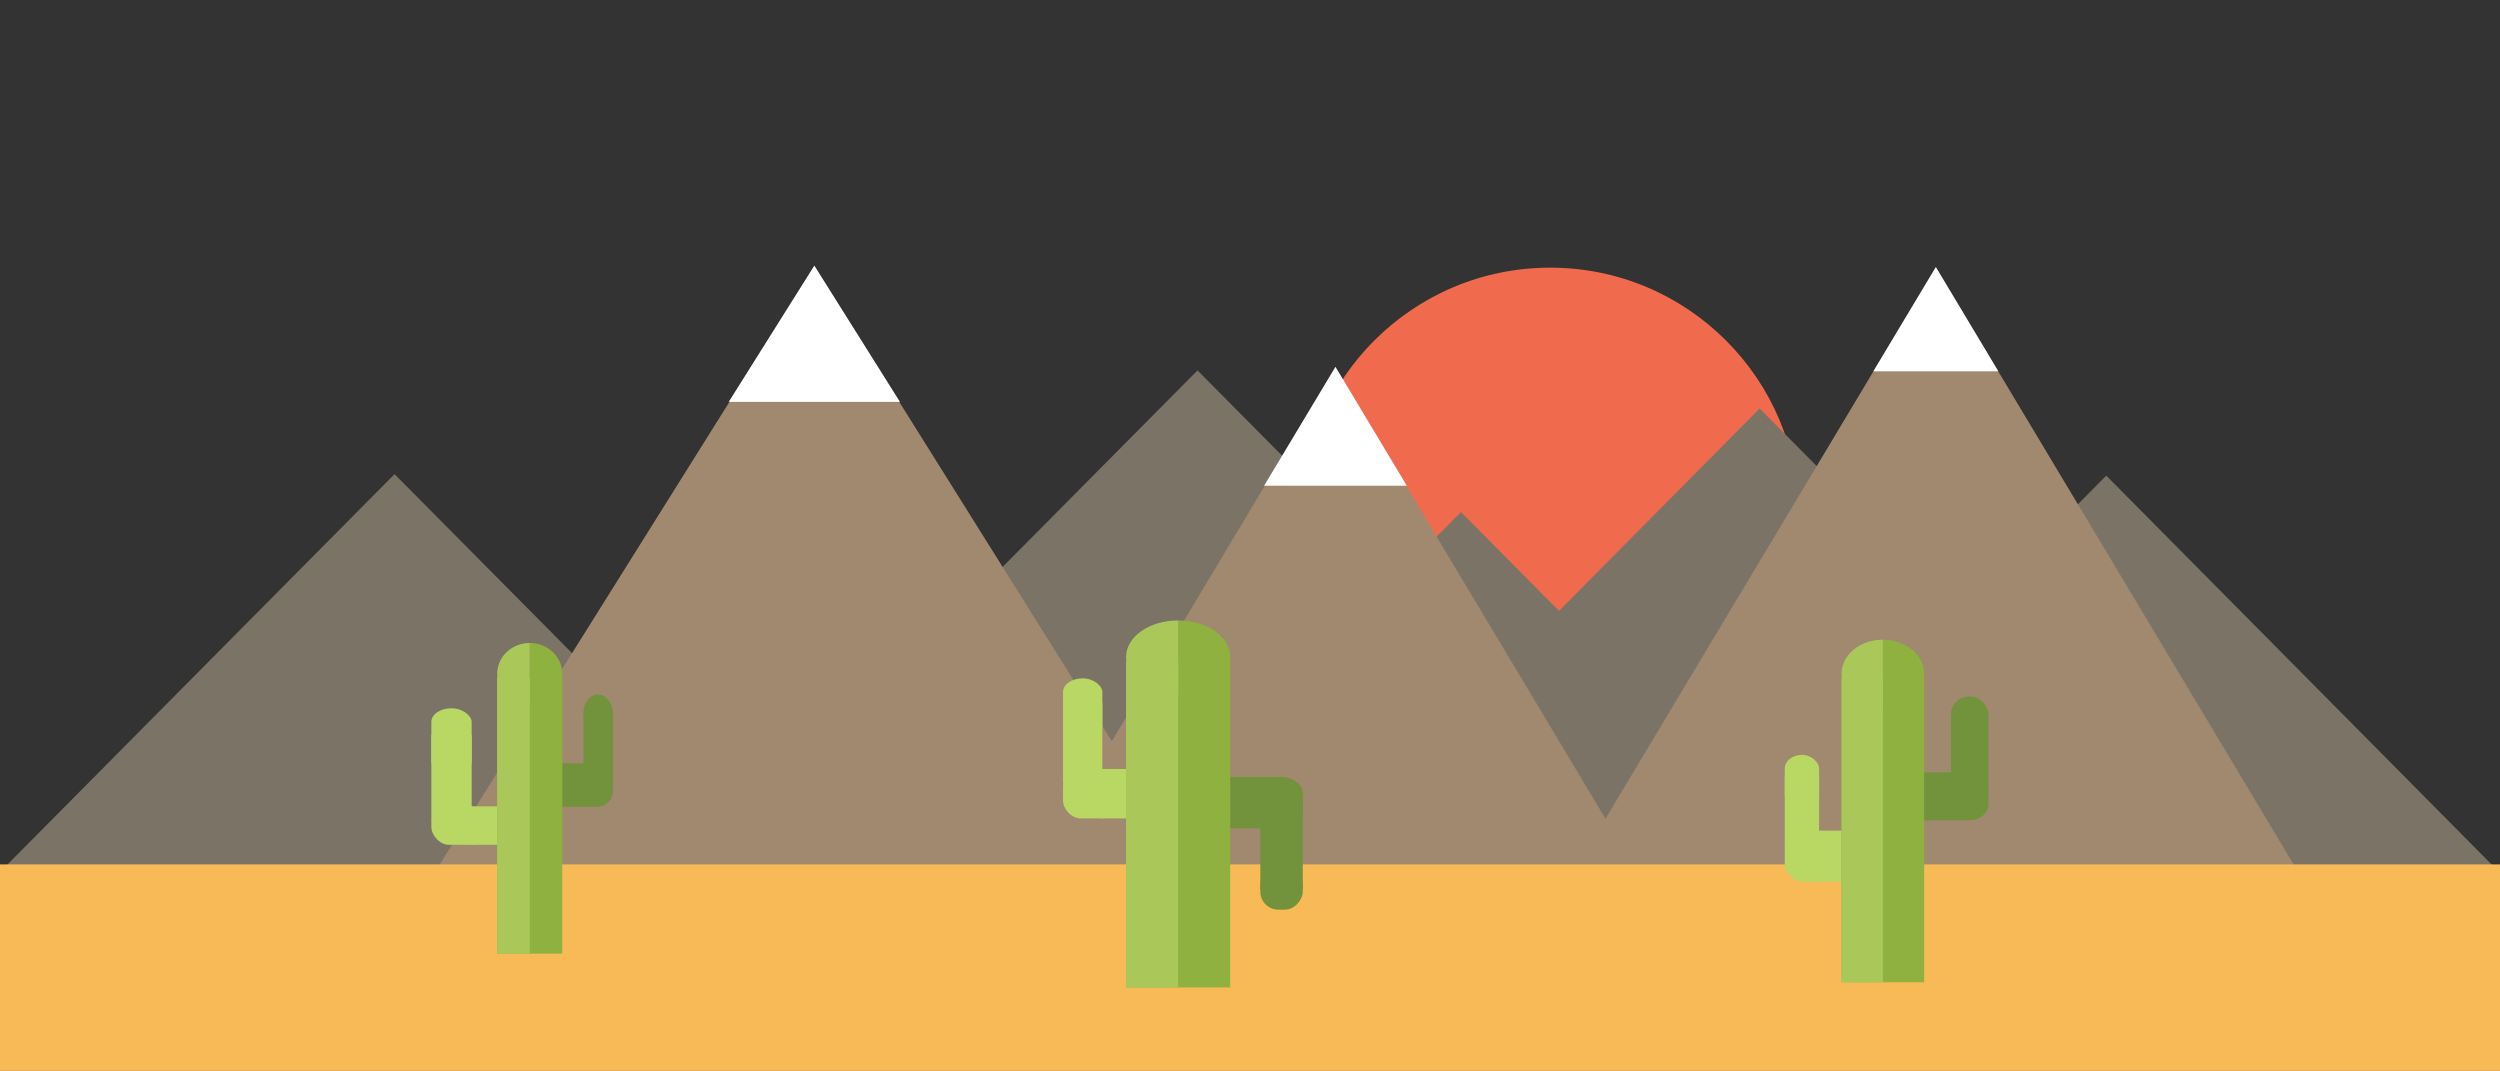 <?xml version="1.0" encoding="UTF-8" standalone="no"?>
<!-- Created with Inkscape (http://www.inkscape.org/) -->

<svg
   xmlns:dc="http://purl.org/dc/elements/1.1/"
   xmlns:cc="http://creativecommons.org/ns#"
   xmlns:rdf="http://www.w3.org/1999/02/22-rdf-syntax-ns#"
   xmlns:svg="http://www.w3.org/2000/svg"
   xmlns="http://www.w3.org/2000/svg"
   xmlns:sodipodi="http://sodipodi.sourceforge.net/DTD/sodipodi-0.dtd"
   xmlns:inkscape="http://www.inkscape.org/namespaces/inkscape"
   width="1680.743"
   height="720"
   id="svg2"
   version="1.1"
   inkscape:version="0.48.4 r9939"
   sodipodi:docname="mountainrange.svg">
  <rect width="100%" height="100%" fill="#333333" stroke="none"/>
  <defs
     id="defs4" />
  <sodipodi:namedview
     id="base"
     pagecolor="#ffffff"
     bordercolor="#666666"
     borderopacity="1.0"
     inkscape:pageopacity="0.0"
     inkscape:pageshadow="2"
     inkscape:zoom="3.1695941"
     inkscape:cx="1186.9079"
     inkscape:cy="140.97901"
     inkscape:document-units="px"
     inkscape:current-layer="layer2"
     showgrid="false"
     fit-margin-top="1"
     fit-margin-left="0"
     fit-margin-right="0"
     fit-margin-bottom="0"
     inkscape:window-width="1366"
     inkscape:window-height="710"
     inkscape:window-x="0"
     inkscape:window-y="29"
     inkscape:window-maximized="1"
     units="in" />
  <g
     inkscape:groupmode="layer"
     id="layer2"
     inkscape:label="graphics"
     transform="translate(441.941,-224.059)">
    <path
       sodipodi:type="arc"
       style="fill:#f06b4e;fill-opacity:1;stroke:none"
       id="path3166"
       sodipodi:cx="582.49866"
       sodipodi:cy="515.09283"
       sodipodi:rx="71.270424"
       sodipodi:ry="71.270424"
       d="m 653.769,515.093 c 0,39.362 -31.909,71.27 -71.27,71.27 -39.362,0 -71.27,-31.909 -71.27,-71.27 0,-39.362 31.909,-71.27 71.27,-71.27 39.362,0 71.27,31.909 71.27,71.27 z"
       transform="matrix(2.346,0,0,2.346,-766.315,-637.2)" />
    <path
       sodipodi:type="star"
       style="fill:#7c7367;fill-opacity:1;stroke:none"
       id="path3140"
       sodipodi:sides="3"
       sodipodi:cx="-285.0817"
       sodipodi:cy="805.65686"
       sodipodi:r1="170.04095"
       sodipodi:r2="85.020477"
       sodipodi:arg1="-1.5707963"
       sodipodi:arg2="-0.52359878"
       inkscape:flatsided="true"
       inkscape:rounded="0"
       inkscape:randomized="0"
       d="m -285.082,635.616 147.26,255.061 -294.52,-10e-6 z"
       inkscape:transform-center-y="-44.566151"
       transform="matrix(1.8,0,0,1.048,336.463,-123.309)" />
    <path
       transform="matrix(2.266,0,0,1.319,1009.14,-365.29)"
       inkscape:transform-center-y="-56.085312"
       d="m -285.082,635.616 147.26,255.061 -294.52,-10e-6 z"
       inkscape:randomized="0"
       inkscape:rounded="0"
       inkscape:flatsided="true"
       sodipodi:arg2="-0.52359878"
       sodipodi:arg1="-1.5707963"
       sodipodi:r2="85.020477"
       sodipodi:r1="170.04095"
       sodipodi:cy="805.65686"
       sodipodi:cx="-285.0817"
       sodipodi:sides="3"
       id="path3142"
       style="fill:#7c7367;fill-opacity:1;stroke:none"
       sodipodi:type="star"
       inkscape:transform-center-x="-1.9129386e-05" />
    <path
       transform="matrix(1.625,0,0,0.946,1003.513,-33.004)"
       inkscape:transform-center-y="-40.22596"
       d="m -285.082,635.616 147.26,255.061 -294.52,-10e-6 z"
       inkscape:randomized="0"
       inkscape:rounded="0"
       inkscape:flatsided="true"
       sodipodi:arg2="-0.52359878"
       sodipodi:arg1="-1.5707963"
       sodipodi:r2="85.020477"
       sodipodi:r1="170.04095"
       sodipodi:cy="805.65686"
       sodipodi:cx="-285.0817"
       sodipodi:sides="3"
       id="path3144"
       style="fill:#7c7367;fill-opacity:1;stroke:none"
       sodipodi:type="star" />
    <path
       sodipodi:type="star"
       style="fill:#7c7367;fill-opacity:1;stroke:none"
       id="path3146"
       sodipodi:sides="3"
       sodipodi:cx="-285.0817"
       sodipodi:cy="805.65686"
       sodipodi:r1="170.04095"
       sodipodi:r2="85.020477"
       sodipodi:arg1="-1.5707963"
       sodipodi:arg2="-0.52359878"
       inkscape:flatsided="true"
       inkscape:rounded="0"
       inkscape:randomized="0"
       d="m -285.082,635.616 147.26,255.061 -294.52,-10e-6 z"
       inkscape:transform-center-y="-51.860325"
       transform="matrix(2.095,0,0,1.22,1338.297,-276.768)"
       inkscape:transform-center-x="-2.0373131e-05" />
    <path
       inkscape:transform-center-x="2.0121954e-05"
       transform="matrix(1.797,0,0,1.047,1486.39,-121.672)"
       inkscape:transform-center-y="-44.488045"
       d="m -285.082,635.616 147.26,255.061 -294.52,-10e-6 z"
       inkscape:randomized="0"
       inkscape:rounded="0"
       inkscape:flatsided="true"
       sodipodi:arg2="-0.52359878"
       sodipodi:arg1="-1.5707963"
       sodipodi:r2="85.020477"
       sodipodi:r1="170.04095"
       sodipodi:cy="805.65686"
       sodipodi:cx="-285.0817"
       sodipodi:sides="3"
       id="path3148"
       style="fill:#7c7367;fill-opacity:1;stroke:none"
       sodipodi:type="star" />
    <path
       sodipodi:type="star"
       style="fill:#a0896e;fill-opacity:1;stroke:none"
       id="path3152"
       sodipodi:sides="3"
       sodipodi:cx="-2.7411704"
       sodipodi:cy="739.86877"
       sodipodi:r1="299.40305"
       sodipodi:r2="149.70152"
       sodipodi:arg1="-1.5707963"
       sodipodi:arg2="-0.52359878"
       inkscape:flatsided="true"
       inkscape:rounded="0"
       inkscape:randomized="0"
       d="M -2.741,440.466 256.549,889.57 l -518.581,-10e-6 z"
       inkscape:transform-center-y="-67.927563"
       transform="matrix(0.985,0,0,0.908,108.235,3.153)" />
    <path
       transform="matrix(0.784,0,0,0.756,458.035,138.278)"
       inkscape:transform-center-y="-56.557731"
       d="M -2.741,440.466 256.549,889.57 l -518.581,-10e-6 z"
       inkscape:randomized="0"
       inkscape:rounded="0"
       inkscape:flatsided="true"
       sodipodi:arg2="-0.52359878"
       sodipodi:arg1="-1.5707963"
       sodipodi:r2="149.70152"
       sodipodi:r1="299.40305"
       sodipodi:cy="739.86877"
       sodipodi:cx="-2.7411704"
       sodipodi:sides="3"
       id="path3154"
       style="fill:#a0896e;fill-opacity:1;stroke:none"
       sodipodi:type="star" />
    <path
       sodipodi:type="star"
       style="fill:#a0896e;fill-opacity:1;stroke:none"
       id="path3156"
       sodipodi:sides="3"
       sodipodi:cx="-2.7411704"
       sodipodi:cy="739.86877"
       sodipodi:r1="299.40305"
       sodipodi:r2="149.70152"
       sodipodi:arg1="-1.5707963"
       sodipodi:arg2="-0.52359878"
       inkscape:flatsided="true"
       inkscape:rounded="0"
       inkscape:randomized="0"
       d="M -2.741,440.466 256.549,889.57 l -518.581,-10e-6 z"
       inkscape:transform-center-y="-67.804113"
       transform="matrix(0.94,0,0,0.906,862.1,4.62)" />
    <path
       transform="matrix(0.222,0,0,0.204,106.143,312.779)"
       inkscape:transform-center-y="-15.296177"
       d="M -2.741,440.466 256.549,889.57 l -518.581,-10e-6 z"
       inkscape:randomized="0"
       inkscape:rounded="0"
       inkscape:flatsided="true"
       sodipodi:arg2="-0.52359878"
       sodipodi:arg1="-1.5707963"
       sodipodi:r2="149.70152"
       sodipodi:r1="299.40305"
       sodipodi:cy="739.86877"
       sodipodi:cx="-2.7411704"
       sodipodi:sides="3"
       id="path3158"
       style="fill:#ffffff;fill-opacity:1;stroke:none"
       sodipodi:type="star" />
    <path
       sodipodi:type="star"
       style="fill:#ffffff;fill-opacity:1;stroke:none"
       id="path3160"
       sodipodi:sides="3"
       sodipodi:cx="-2.7411704"
       sodipodi:cy="739.86877"
       sodipodi:r1="299.40305"
       sodipodi:r2="149.70152"
       sodipodi:arg1="-1.5707963"
       sodipodi:arg2="-0.52359878"
       inkscape:flatsided="true"
       inkscape:rounded="0"
       inkscape:randomized="0"
       d="M -2.741,440.466 256.549,889.57 l -518.581,-10e-6 z"
       inkscape:transform-center-y="-13.334135"
       transform="matrix(0.185,0,0,0.178,456.393,392.268)" />
    <path
       transform="matrix(0.162,0,0,0.156,859.967,334.921)"
       inkscape:transform-center-y="-11.674189"
       d="M -2.741,440.466 256.549,889.57 l -518.581,-10e-6 z"
       inkscape:randomized="0"
       inkscape:rounded="0"
       inkscape:flatsided="true"
       sodipodi:arg2="-0.52359878"
       sodipodi:arg1="-1.5707963"
       sodipodi:r2="149.70152"
       sodipodi:r1="299.40305"
       sodipodi:cy="739.86877"
       sodipodi:cx="-2.7411704"
       sodipodi:sides="3"
       id="path3162"
       style="fill:#ffffff;fill-opacity:1;stroke:none"
       sodipodi:type="star" />
    <rect
       style="fill:#f8ba57;fill-opacity:1;stroke:none"
       id="rect3242"
       width="1680.743"
       height="138.87"
       x="-441.941"
       y="805.189" />
    <path
       style="color:#000000;fill:#8fb140;fill-opacity:1;fill-rule:nonzero;stroke:none;stroke-width:1.298;marker:none;visibility:visible;display:inline;overflow:visible;enable-background:accumulate"
       d="m 823.889,654.124 0,45.935 c 15.381,0 27.781,-10.264 27.781,-22.985 0,-12.721 -12.4,-22.95 -27.781,-22.95 z"
       id="rect3865"
       inkscape:connector-curvature="0" />
    <rect
       style="color:#000000;fill:#b8d763;fill-opacity:1;fill-rule:nonzero;stroke:none;stroke-width:1.298;marker:none;visibility:visible;display:inline;overflow:visible;enable-background:accumulate"
       id="rect3867"
       width="18.606"
       height="34.298"
       x="779.102"
       y="782.484" />
    <rect
       y="782.484"
       x="757.955"
       height="34.298"
       width="32.408"
       id="rect3869"
       style="color:#000000;fill:#b8d763;fill-opacity:1;fill-rule:nonzero;stroke:none;stroke-width:1.298;marker:none;visibility:visible;display:inline;overflow:visible;enable-background:accumulate"
       ry="11.989"
       rx="11.989" />
    <rect
       rx="0"
       ry="0"
       style="color:#000000;fill:#b8d763;fill-opacity:1;fill-rule:nonzero;stroke:none;stroke-width:1.298;marker:none;visibility:visible;display:inline;overflow:visible;enable-background:accumulate"
       id="rect3873"
       width="23.088"
       height="47.721"
       x="757.955"
       y="746.244" />
    <rect
       y="731.541"
       x="757.955"
       height="36.629"
       width="23.088"
       id="rect3875"
       style="color:#000000;fill:#b8d763;fill-opacity:1;fill-rule:nonzero;stroke:none;stroke-width:1.298;marker:none;visibility:visible;display:inline;overflow:visible;enable-background:accumulate"
       ry="9.149"
       rx="17.195" />
    <rect
       style="color:#000000;fill:#73923c;fill-opacity:1;fill-rule:nonzero;stroke:none;stroke-width:1.298;marker:none;visibility:visible;display:inline;overflow:visible;enable-background:accumulate"
       id="rect3877"
       width="31.456"
       height="32.227"
       x="849.623"
       y="743.327" />
    <rect
       y="743.327"
       x="869.255"
       height="32.227"
       width="25.637"
       id="rect3879"
       style="color:#000000;fill:#73923c;fill-opacity:1;fill-rule:nonzero;stroke:none;stroke-width:1.298;marker:none;visibility:visible;display:inline;overflow:visible;enable-background:accumulate"
       ry="11.043"
       rx="15.728" />
    <rect
       style="color:#000000;fill:#73923c;fill-opacity:1;fill-rule:nonzero;stroke:none;stroke-width:1.298;marker:none;visibility:visible;display:inline;overflow:visible;enable-background:accumulate"
       id="rect3883"
       width="25.133"
       height="51.907"
       x="869.719"
       y="704.827" />
    <rect
       y="692.28"
       x="869.719"
       height="26.692"
       width="25.133"
       id="rect3885"
       style="color:#000000;fill:#73923c;fill-opacity:1;fill-rule:nonzero;stroke:none;stroke-width:1.298;marker:none;visibility:visible;display:inline;overflow:visible;enable-background:accumulate"
       ry="12.103"
       rx="12.103" />
    <rect
       style="color:#000000;fill:#8fb140;fill-opacity:1;fill-rule:nonzero;stroke:none;stroke-width:1.298;marker:none;visibility:visible;display:inline;overflow:visible;enable-background:accumulate"
       id="rect3863"
       width="55.528"
       height="204.568"
       x="796.13"
       y="679.871" />
    <path
       id="path3916"
       d="m 823.911,654.124 0,45.935 c -15.381,0 -27.781,-10.264 -27.781,-22.985 0,-12.721 12.4,-22.95 27.781,-22.95 z"
       style="color:#000000;fill:#aac85a;fill-opacity:1;fill-rule:nonzero;stroke:none;stroke-width:1.298;marker:none;visibility:visible;display:inline;overflow:visible;enable-background:accumulate"
       inkscape:connector-curvature="0" />
    <rect
       y="679.871"
       x="796.13"
       height="204.568"
       width="27.764"
       id="rect3914"
       style="color:#000000;fill:#aac85a;fill-opacity:1;fill-rule:nonzero;stroke:none;stroke-width:1.298;marker:none;visibility:visible;display:inline;overflow:visible;enable-background:accumulate" />
    <path
       inkscape:connector-curvature="0"
       id="path4011"
       d="m -85.796,656.333 0,41.656 c 12.123,0 21.897,-9.308 21.897,-20.844 0,-11.536 -9.774,-20.812 -21.897,-20.812 z"
       style="color:#000000;fill:#8fb140;fill-opacity:1;fill-rule:nonzero;stroke:none;stroke-width:1.298;marker:none;visibility:visible;display:inline;overflow:visible;enable-background:accumulate" />
    <rect
       y="766.155"
       x="-125.333"
       height="25.871"
       width="18.899"
       id="rect4013"
       style="color:#000000;fill:#b8d763;fill-opacity:1;fill-rule:nonzero;stroke:none;stroke-width:1.298;marker:none;visibility:visible;display:inline;overflow:visible;enable-background:accumulate" />
    <rect
       rx="11.989"
       ry="11.989"
       style="color:#000000;fill:#b8d763;fill-opacity:1;fill-rule:nonzero;stroke:none;stroke-width:1.298;marker:none;visibility:visible;display:inline;overflow:visible;enable-background:accumulate"
       id="rect4015"
       width="38.048"
       height="25.871"
       x="-151.941"
       y="766.155" />
    <rect
       y="718.2"
       x="-151.941"
       height="58.367"
       width="27.106"
       id="rect4017"
       style="color:#000000;fill:#b8d763;fill-opacity:1;fill-rule:nonzero;stroke:none;stroke-width:1.298;marker:none;visibility:visible;display:inline;overflow:visible;enable-background:accumulate"
       ry="0"
       rx="0" />
    <rect
       rx="17.195"
       ry="9.149"
       style="color:#000000;fill:#b8d763;fill-opacity:1;fill-rule:nonzero;stroke:none;stroke-width:1.298;marker:none;visibility:visible;display:inline;overflow:visible;enable-background:accumulate"
       id="rect4019"
       width="27.106"
       height="44.801"
       x="-151.941"
       y="700.216" />
    <rect
       y="737.226"
       x="-65.513"
       height="29.225"
       width="24.794"
       id="rect4021"
       style="color:#000000;fill:#73923c;fill-opacity:1;fill-rule:nonzero;stroke:none;stroke-width:1.298;marker:none;visibility:visible;display:inline;overflow:visible;enable-background:accumulate" />
    <rect
       rx="15.728"
       ry="11.043"
       style="color:#000000;fill:#73923c;fill-opacity:1;fill-rule:nonzero;stroke:none;stroke-width:1.298;marker:none;visibility:visible;display:inline;overflow:visible;enable-background:accumulate"
       id="rect4023"
       width="20.208"
       height="29.225"
       x="-50.039"
       y="737.226" />
    <rect
       y="702.312"
       x="-49.674"
       height="47.072"
       width="19.81"
       id="rect4025"
       style="color:#000000;fill:#73923c;fill-opacity:1;fill-rule:nonzero;stroke:none;stroke-width:1.298;marker:none;visibility:visible;display:inline;overflow:visible;enable-background:accumulate" />
    <rect
       rx="12.103"
       ry="12.103"
       style="color:#000000;fill:#73923c;fill-opacity:1;fill-rule:nonzero;stroke:none;stroke-width:1.298;marker:none;visibility:visible;display:inline;overflow:visible;enable-background:accumulate"
       id="rect4027"
       width="19.81"
       height="24.205"
       x="-49.674"
       y="690.935" />
    <rect
       y="679.681"
       x="-107.677"
       height="185.513"
       width="43.767"
       id="rect4029"
       style="color:#000000;fill:#8fb140;fill-opacity:1;fill-rule:nonzero;stroke:none;stroke-width:1.298;marker:none;visibility:visible;display:inline;overflow:visible;enable-background:accumulate" />
    <path
       inkscape:connector-curvature="0"
       style="color:#000000;fill:#aac85a;fill-opacity:1;fill-rule:nonzero;stroke:none;stroke-width:1.298;marker:none;visibility:visible;display:inline;overflow:visible;enable-background:accumulate"
       d="m -85.78,656.333 0,41.656 c -12.123,0 -21.897,-9.308 -21.897,-20.844 0,-11.536 9.774,-20.812 21.897,-20.812 z"
       id="path4031" />
    <rect
       style="color:#000000;fill:#aac85a;fill-opacity:1;fill-rule:nonzero;stroke:none;stroke-width:1.298;marker:none;visibility:visible;display:inline;overflow:visible;enable-background:accumulate"
       id="rect4033"
       width="21.884"
       height="185.513"
       x="-107.677"
       y="679.681" />
    <path
       style="color:#000000;fill:#8fb140;fill-opacity:1;fill-rule:nonzero;stroke:none;stroke-width:1.298;marker:none;visibility:visible;display:inline;overflow:visible;enable-background:accumulate"
       d="m 350.118,641.189 0,49.207 c 19.391,0 35.023,-10.995 35.023,-24.622 0,-13.627 -15.632,-24.585 -35.023,-24.585 z"
       id="path4035"
       inkscape:connector-curvature="0" />
    <rect
       style="color:#000000;fill:#b8d763;fill-opacity:1;fill-rule:nonzero;stroke:none;stroke-width:1.298;marker:none;visibility:visible;display:inline;overflow:visible;enable-background:accumulate"
       id="rect4037"
       width="18.436"
       height="33.244"
       x="298.675"
       y="741.039" />
    <rect
       y="741.039"
       x="272.719"
       height="33.244"
       width="37.114"
       id="rect4039"
       style="color:#000000;fill:#b8d763;fill-opacity:1;fill-rule:nonzero;stroke:none;stroke-width:1.298;marker:none;visibility:visible;display:inline;overflow:visible;enable-background:accumulate"
       ry="11.989"
       rx="11.989" />
    <rect
       rx="0"
       ry="0"
       style="color:#000000;fill:#b8d763;fill-opacity:1;fill-rule:nonzero;stroke:none;stroke-width:1.298;marker:none;visibility:visible;display:inline;overflow:visible;enable-background:accumulate"
       id="rect4041"
       width="26.441"
       height="53.949"
       x="272.719"
       y="696.713" />
    <rect
       y="680.091"
       x="272.719"
       height="41.409"
       width="26.441"
       id="rect4043"
       style="color:#000000;fill:#b8d763;fill-opacity:1;fill-rule:nonzero;stroke:none;stroke-width:1.298;marker:none;visibility:visible;display:inline;overflow:visible;enable-background:accumulate"
       ry="9.149"
       rx="17.195" />
    <rect
       style="color:#000000;fill:#73923c;fill-opacity:1;fill-rule:nonzero;stroke:none;stroke-width:1.298;marker:none;visibility:visible;display:inline;overflow:visible;enable-background:accumulate"
       id="rect4045"
       width="35.709"
       height="34.522"
       x="382.56"
       y="-780.947"
       transform="scale(1,-1)" />
    <rect
       y="-780.947"
       x="404.846"
       height="34.522"
       width="29.104"
       id="rect4047"
       style="color:#000000;fill:#73923c;fill-opacity:1;fill-rule:nonzero;stroke:none;stroke-width:1.298;marker:none;visibility:visible;display:inline;overflow:visible;enable-background:accumulate"
       ry="11.043"
       rx="15.728"
       transform="scale(1,-1)" />
    <rect
       style="color:#000000;fill:#73923c;fill-opacity:1;fill-rule:nonzero;stroke:none;stroke-width:1.298;marker:none;visibility:visible;display:inline;overflow:visible;enable-background:accumulate"
       id="rect4049"
       width="28.532"
       height="55.605"
       x="405.372"
       y="-822.189"
       transform="scale(1,-1)" />
    <rect
       y="-835.629"
       x="405.372"
       height="28.593"
       width="28.532"
       id="rect4051"
       style="color:#000000;fill:#73923c;fill-opacity:1;fill-rule:nonzero;stroke:none;stroke-width:1.298;marker:none;visibility:visible;display:inline;overflow:visible;enable-background:accumulate"
       ry="12.103"
       rx="12.103"
       transform="scale(1,-1)" />
    <rect
       style="color:#000000;fill:#8fb140;fill-opacity:1;fill-rule:nonzero;stroke:none;stroke-width:1.298;marker:none;visibility:visible;display:inline;overflow:visible;enable-background:accumulate"
       id="rect4053"
       width="70.002"
       height="219.14"
       x="315.122"
       y="668.769" />
    <path
       id="path4055"
       d="m 350.145,641.189 0,49.207 c -19.391,0 -35.023,-10.995 -35.023,-24.622 0,-13.627 15.632,-24.585 35.023,-24.585 z"
       style="color:#000000;fill:#aac85a;fill-opacity:1;fill-rule:nonzero;stroke:none;stroke-width:1.298;marker:none;visibility:visible;display:inline;overflow:visible;enable-background:accumulate"
       inkscape:connector-curvature="0" />
    <rect
       y="668.769"
       x="315.122"
       height="219.14"
       width="35.001"
       id="rect4057"
       style="color:#000000;fill:#aac85a;fill-opacity:1;fill-rule:nonzero;stroke:none;stroke-width:1.298;marker:none;visibility:visible;display:inline;overflow:visible;enable-background:accumulate" />
  </g>
</svg>
